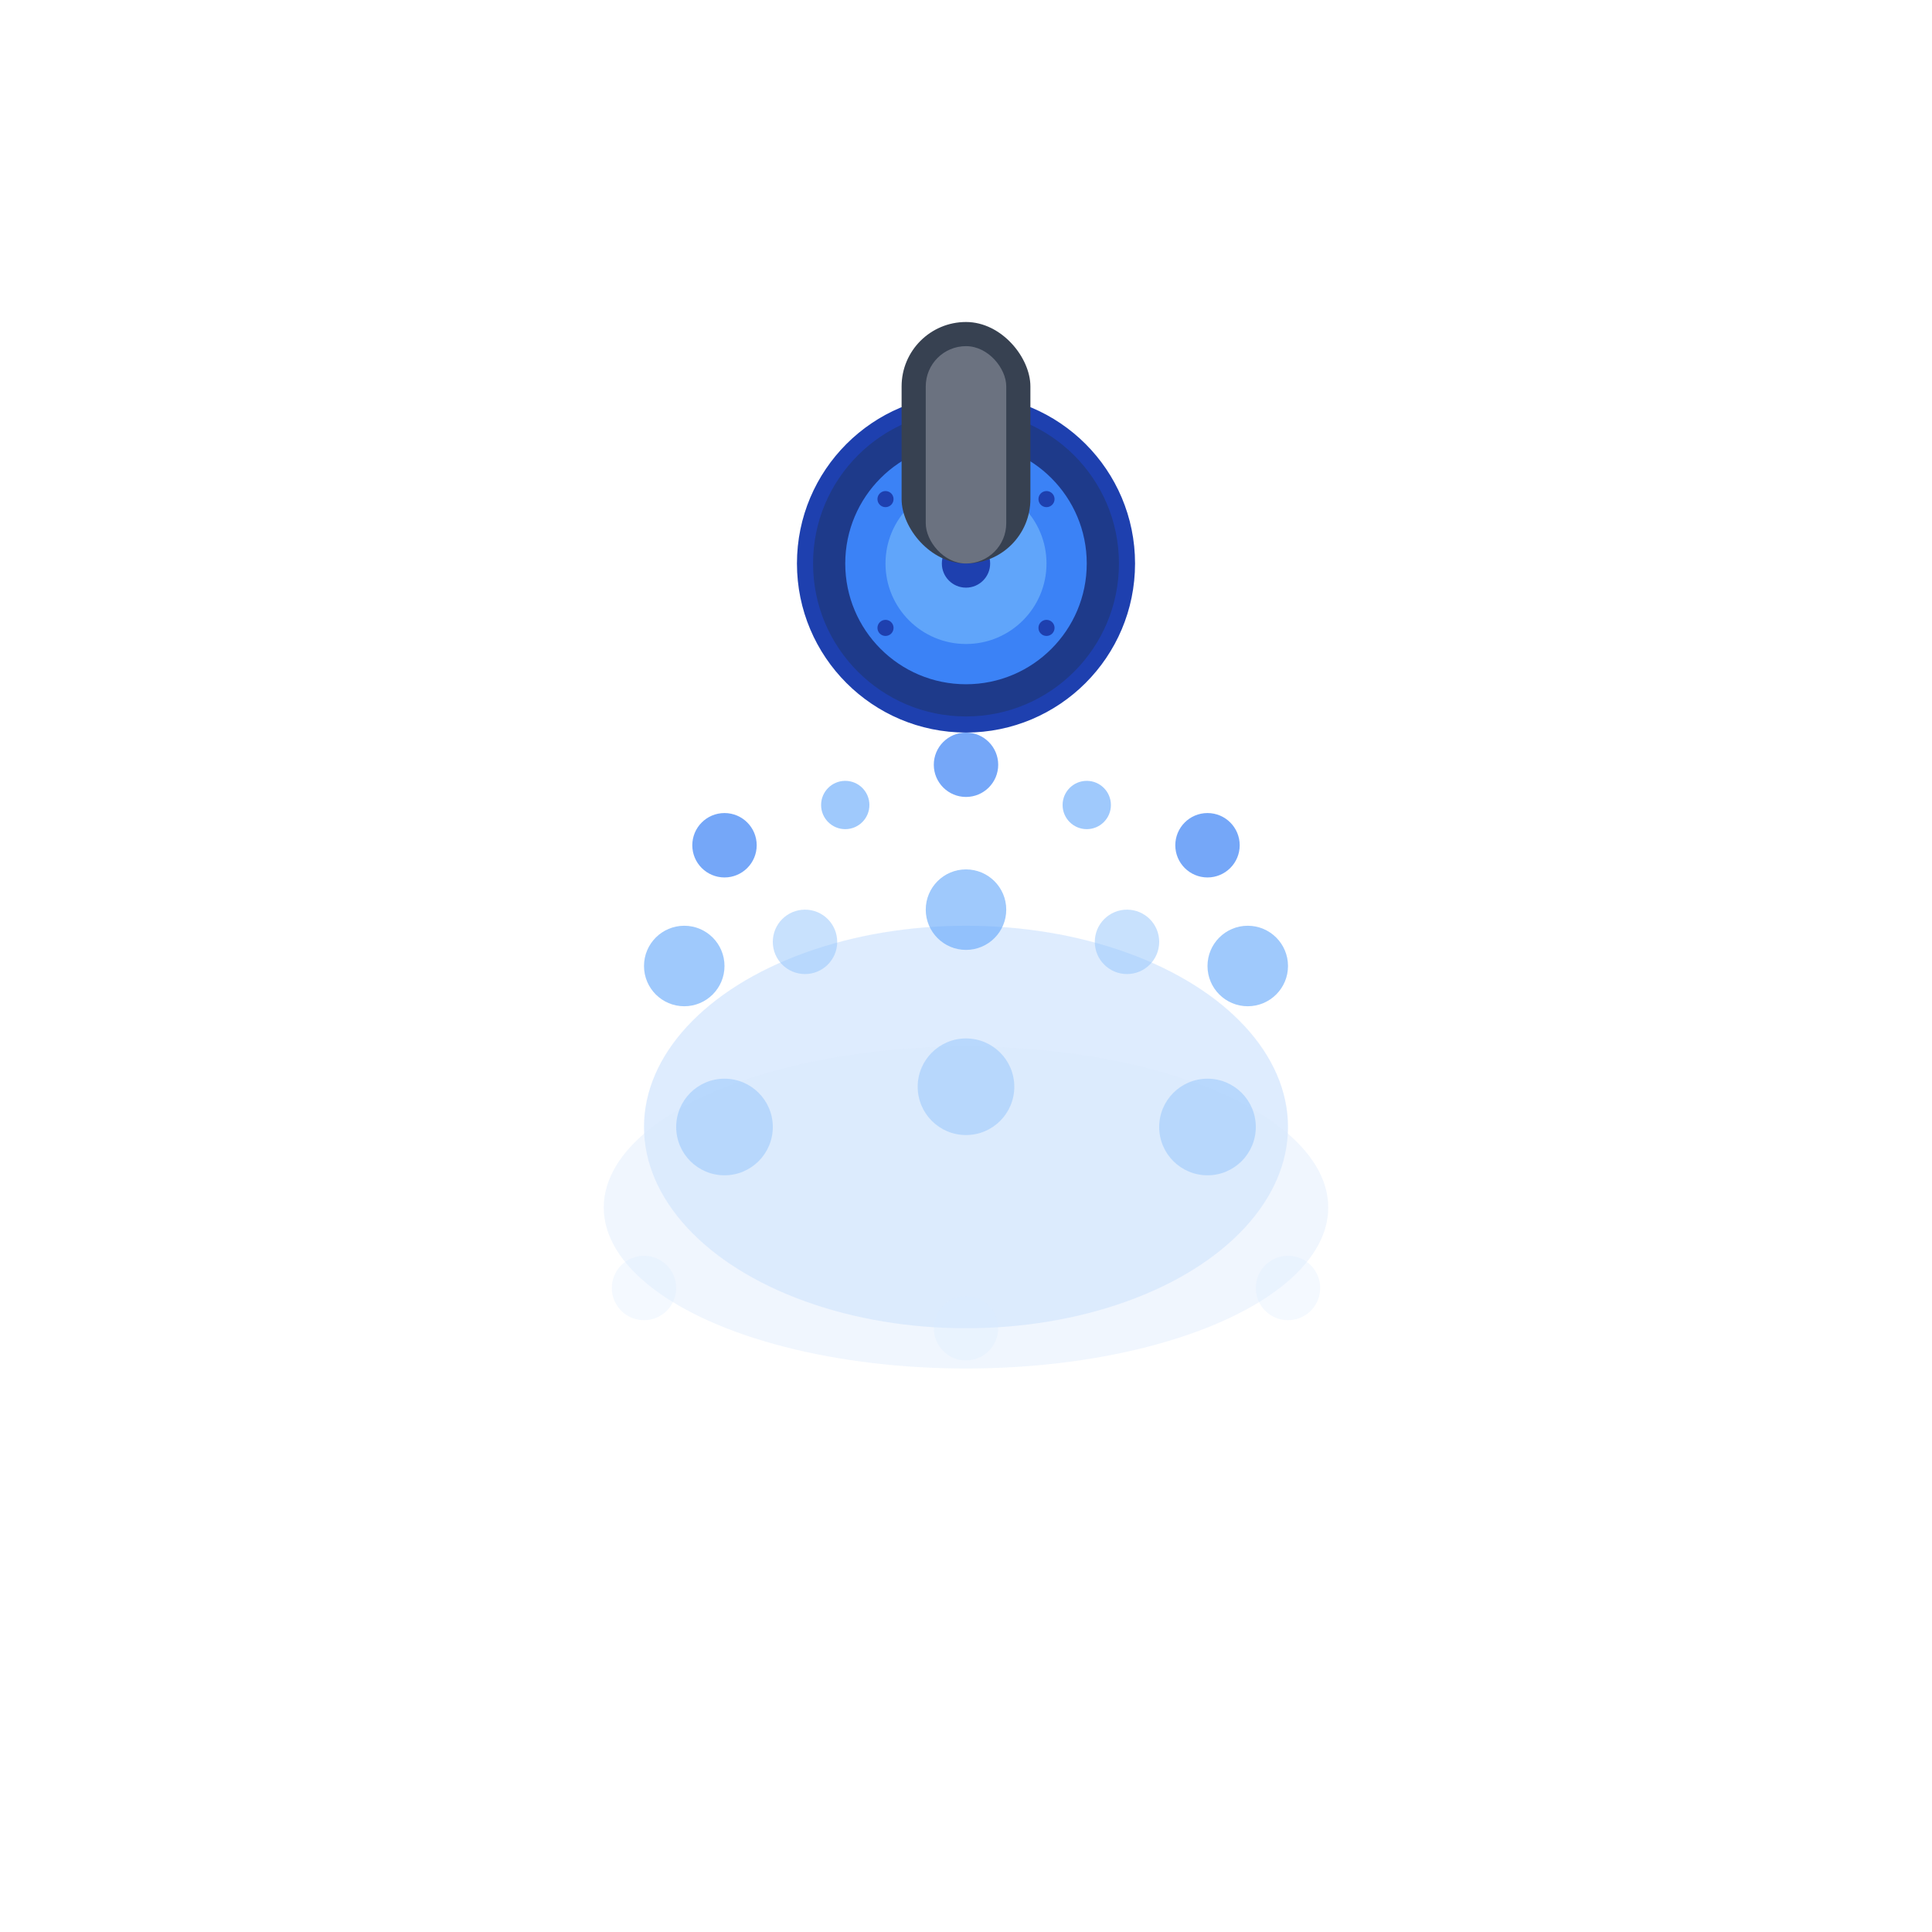 <?xml version="1.0" encoding="UTF-8"?>
<svg viewBox="0 0 24 24" fill="none" xmlns="http://www.w3.org/2000/svg">
                <circle cx="12" cy="7" r="2" fill="#1E3A8A" stroke="#1E40AF" stroke-width="0.2"/>
                <circle cx="12" cy="7" r="1.5" fill="#3B82F6"/>
                <circle cx="12" cy="7" r="1" fill="#60A5FA"/>
                <circle cx="12" cy="7" r="0.3" fill="#1E40AF"/>
                <circle cx="11" cy="6.2" r="0.1" fill="#1E40AF"/>
                <circle cx="13" cy="6.2" r="0.1" fill="#1E40AF"/>
                <circle cx="11" cy="7.8" r="0.1" fill="#1E40AF"/>
                <circle cx="13" cy="7.8" r="0.1" fill="#1E40AF"/>
                <rect x="11.2" y="4" width="1.6" height="3" fill="#374151" rx="0.8"/>
                <rect x="11.5" y="4.3" width="1" height="2.7" fill="#6B7280" rx="0.5"/>
                
                <ellipse cx="12" cy="14" rx="4" ry="2.5" fill="#BFDBFE" opacity="0.5"/>
                <ellipse cx="12" cy="15" rx="4.5" ry="2" fill="#DBEAFE" opacity="0.4"/>
                
                <circle cx="9" cy="10.5" r="0.4" fill="#3B82F6" opacity="0.7"/>
                <circle cx="10.5" cy="10" r="0.3" fill="#60A5FA" opacity="0.6"/>
                <circle cx="12" cy="9.5" r="0.4" fill="#3B82F6" opacity="0.7"/>
                <circle cx="13.5" cy="10" r="0.3" fill="#60A5FA" opacity="0.6"/>
                <circle cx="15" cy="10.5" r="0.4" fill="#3B82F6" opacity="0.7"/>
                
                <circle cx="8.5" cy="12" r="0.5" fill="#60A5FA" opacity="0.6"/>
                <circle cx="10" cy="11.7" r="0.4" fill="#93C5FD" opacity="0.5"/>
                <circle cx="12" cy="11.3" r="0.5" fill="#60A5FA" opacity="0.6"/>
                <circle cx="14" cy="11.7" r="0.4" fill="#93C5FD" opacity="0.5"/>
                <circle cx="15.5" cy="12" r="0.5" fill="#60A5FA" opacity="0.6"/>
                
                <circle cx="9" cy="14" r="0.6" fill="#93C5FD" opacity="0.5"/>
                <circle cx="12" cy="13.5" r="0.6" fill="#93C5FD" opacity="0.5"/>
                <circle cx="15" cy="14" r="0.6" fill="#93C5FD" opacity="0.5"/>
                
                <circle cx="8" cy="16" r="0.4" fill="#DBEAFE" opacity="0.3"/>
                <circle cx="12" cy="16.5" r="0.4" fill="#DBEAFE" opacity="0.3"/>
                <circle cx="16" cy="16" r="0.4" fill="#DBEAFE" opacity="0.3"/>
            </svg>
